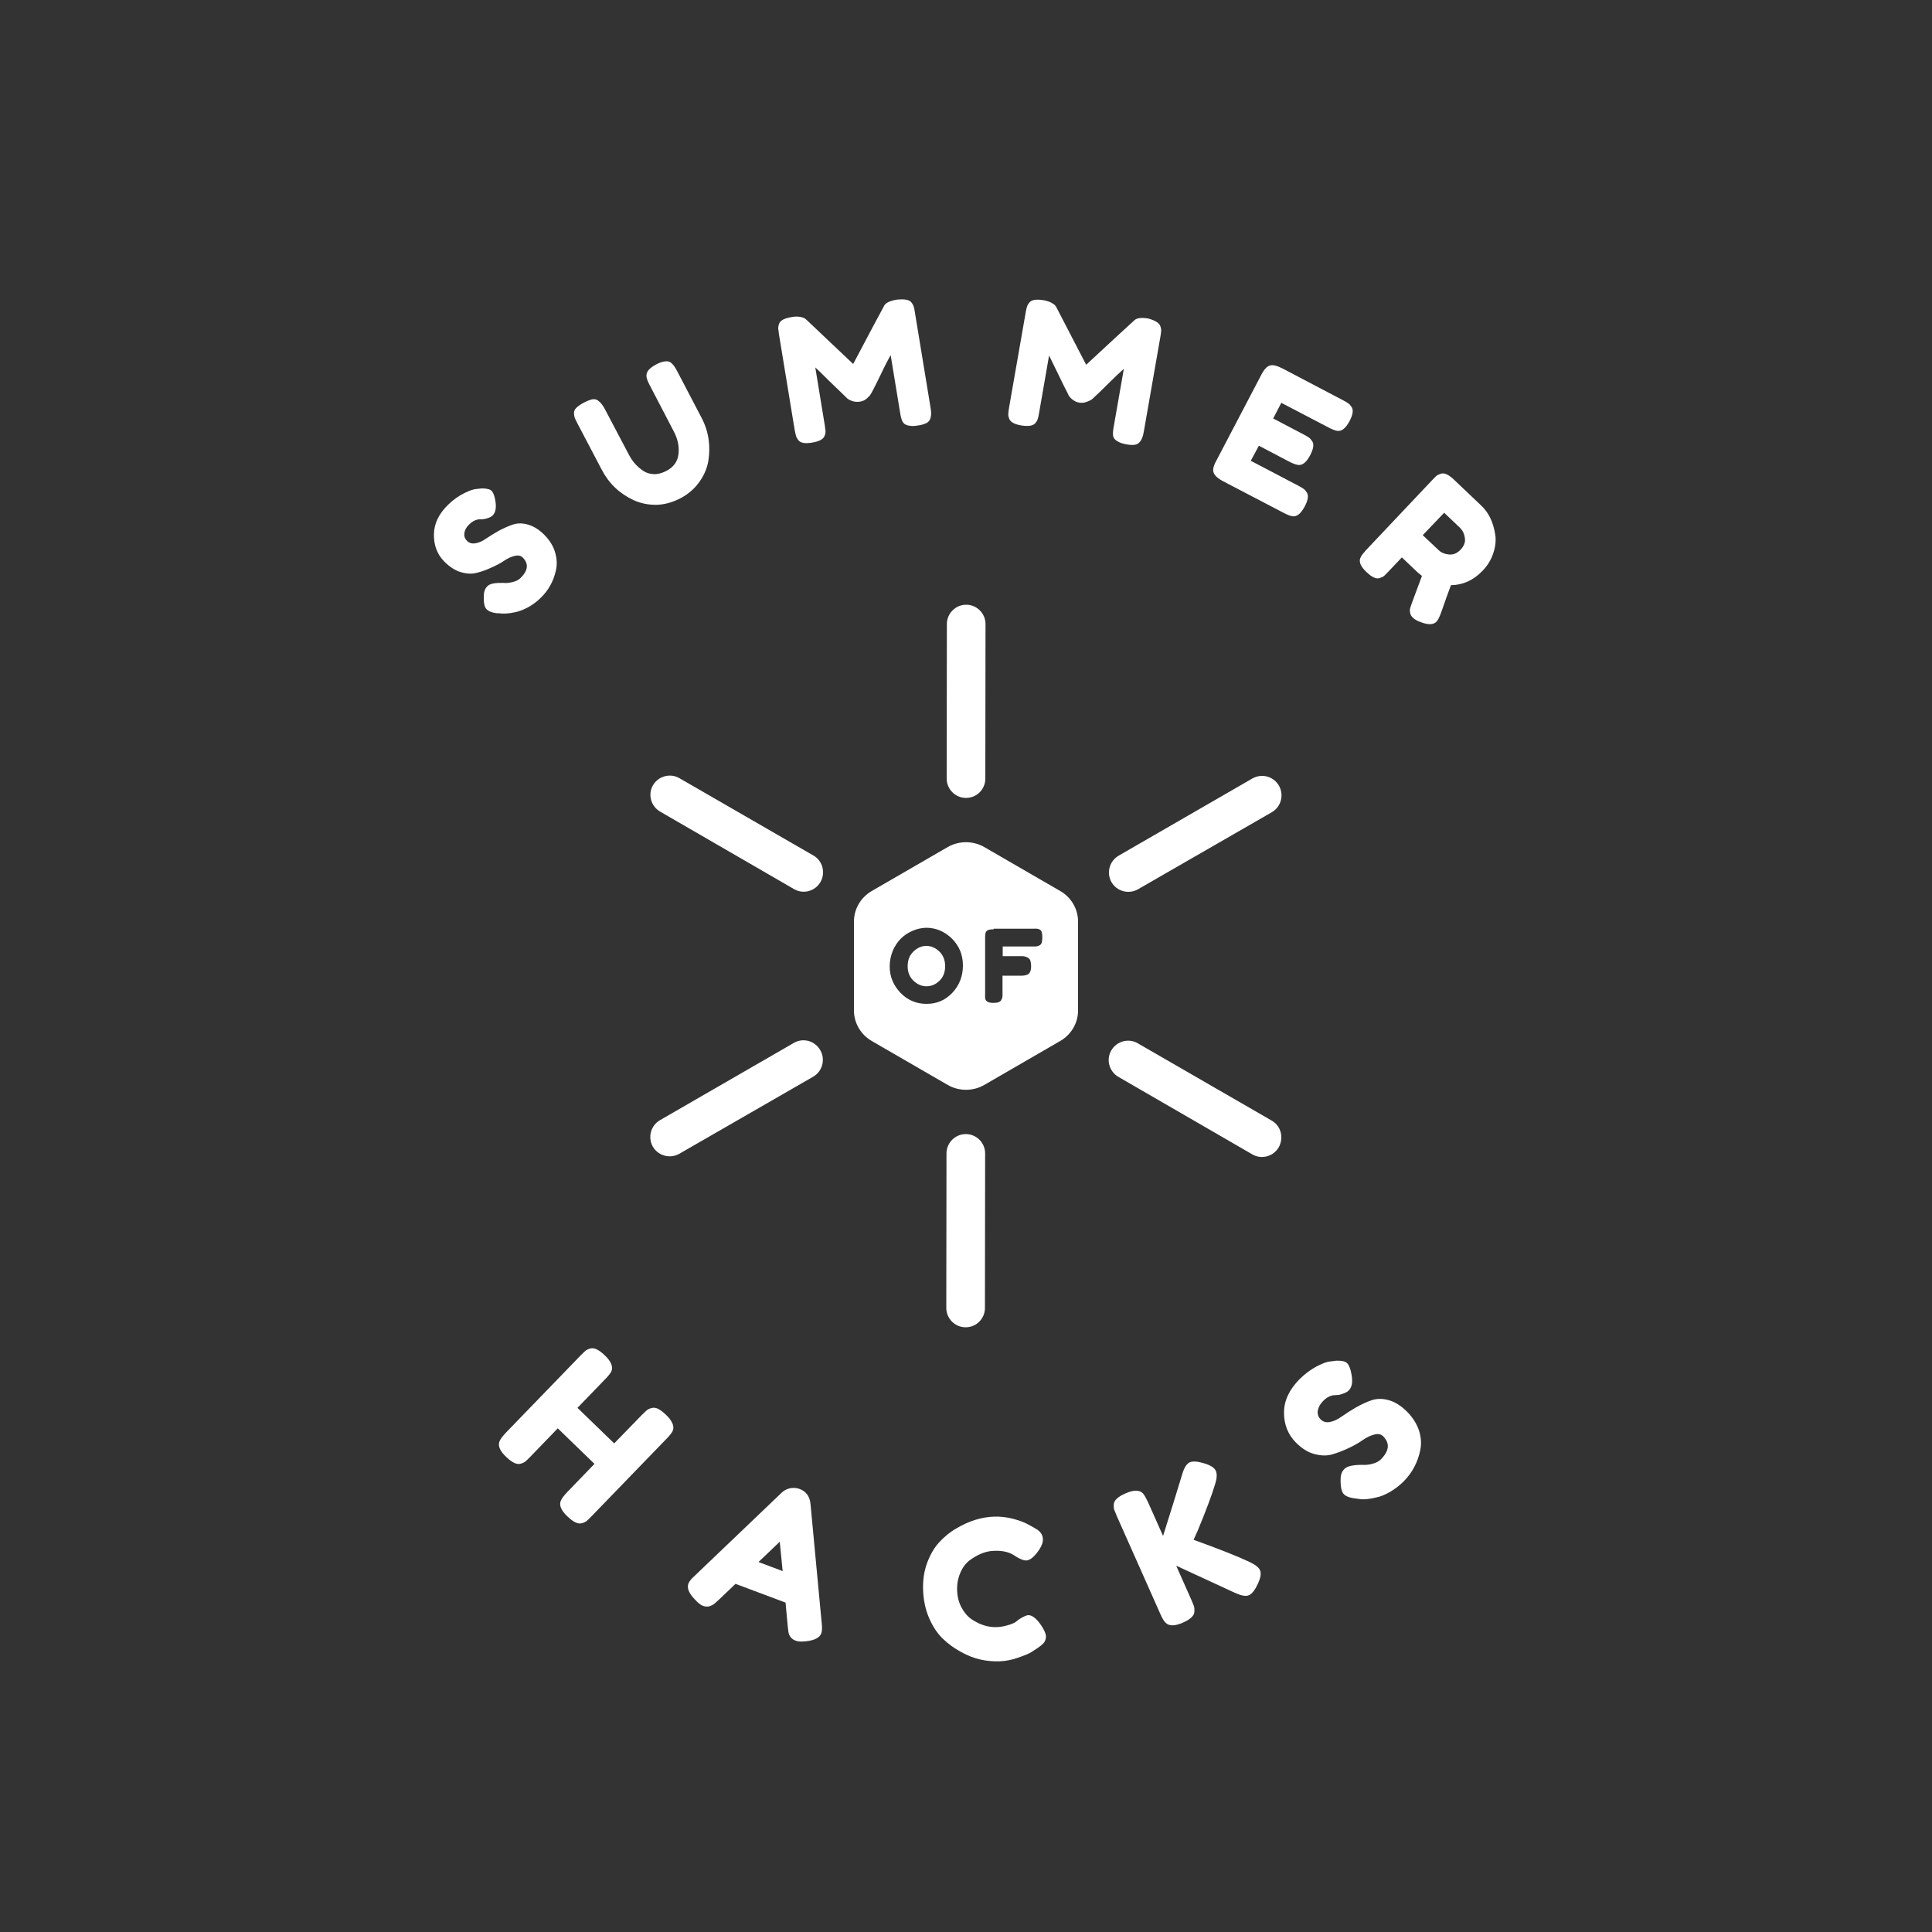 <?xml version="1.0" encoding="utf-8"?>
<!-- Generator: Adobe Illustrator 18.1.1, SVG Export Plug-In . SVG Version: 6.00 Build 0)  -->
<svg version="1.1" id="Layer_1" xmlns="http://www.w3.org/2000/svg" xmlns:xlink="http://www.w3.org/1999/xlink" x="0px" y="0px"
	 viewBox="0 0 1000 1000" enable-background="new 0 0 1000 1000" xml:space="preserve">
<rect x="0" y="0" width="1000" height="1000" fill="#333333" stroke="none"/>
<path fill="#fff" d="M509.8,677l0.1-80c0-5.5-4.5-10-10-10c0,0,0,0,0,0c-5.5,0-10,4.5-10,10l-0.1,80c0,5.5,4.5,10,10,10c0,0,0,0,0,0
	C505.4,687,509.8,682.5,509.8,677z M510,403l0.1-80c0-5.5-4.5-10-10-10c0,0,0,0,0,0c-5.5,0-10,4.5-10,10l-0.1,80c0,5.5,4.5,10,10,10
	c0,0,0,0,0,0C505.6,413,510,408.5,510,403z M658.2,580l-69.3-40c-4.8-2.8-10.9-1.1-13.7,3.7c0,0,0,0,0,0c-2.8,4.8-1.1,10.9,3.7,13.7
	l69.3,40.1c4.8,2.8,10.9,1.1,13.7-3.7c0,0,0,0,0,0C664.6,588.8,663,582.7,658.2,580z M421,442.8l-69.3-40
	c-4.8-2.8-10.9-1.1-13.7,3.6c0,0,0,0,0,0c-2.8,4.8-1.1,10.9,3.7,13.7l69.3,40.1c4.8,2.8,10.9,1.1,13.7-3.7c0,0,0,0,0,0
	C427.4,451.7,425.8,445.5,421,442.8z M648.3,402.9l-69.3,40c-4.8,2.8-6.4,8.9-3.7,13.7c0,0,0,0,0,0c2.8,4.8,8.9,6.4,13.7,3.7
	l69.3-39.9c4.8-2.8,6.4-8.9,3.7-13.7c0,0,0,0,0,0C659.2,401.8,653.1,400.2,648.3,402.9z M410.9,539.8l-69.3,40
	c-4.8,2.8-6.4,8.9-3.7,13.7c0,0,0,0,0,0c2.8,4.8,8.9,6.4,13.7,3.7l69.3-39.9c4.8-2.8,6.4-8.9,3.7-13.7c0,0,0,0,0,0
	C421.8,538.7,415.7,537,410.9,539.8z M548.8,538.8l-39.4,22.8c-5.8,3.3-13,3.3-18.8,0l-39.4-22.8c-5.7-3.3-9.2-9.3-9.2-15.8V477
	c0-6.5,3.5-12.5,9.2-15.8l39.4-22.8c5.8-3.3,13-3.3,18.8,0l39.4,22.8c5.7,3.3,9.2,9.3,9.2,15.8V523
	C558,529.5,554.5,535.5,548.8,538.8z M472.3,481.8c-2.3,1-4.3,2.3-6,4s-3.1,3.8-4.2,6.3c-1,2.5-1.6,5.2-1.6,8.1
	c0,5.3,1.9,9.8,5.6,13.7c3.7,3.8,8.2,5.7,13.5,5.7c5.3,0,9.7-1.9,13.4-5.8c3.6-3.9,5.4-8.6,5.4-14.1c0-5.5-1.9-10.1-5.7-13.9
	c-3.8-3.7-8.3-5.6-13.4-5.6C476.9,480.3,474.6,480.8,472.3,481.8z M472.8,492.5c2-1.9,4.2-2.9,6.7-2.9c2.5,0,4.7,1,6.7,2.9
	c2,1.9,3,4.5,3,7.6c0,3.2-1,5.7-3,7.6c-2,1.9-4.2,2.8-6.7,2.8c-2.5,0-4.7-1-6.7-2.9c-2-1.9-3-4.4-3-7.5
	C469.8,496.9,470.8,494.4,472.8,492.5z M514.3,481c-1.8,0-2.9,0.2-3.6,0.9c-0.7,0.6-0.8,1.8-0.8,3.5v29c0,1.2-0.1,2.1,0.1,2.7
	c0.4,1.3,1.7,2,4.2,2c2.2,0,3.5-0.5,4-1.4c0.3-0.5,0.5-1,0.6-1.4c0.1-0.4,0.1-1,0.1-1.8V505h10.1c1.2,0,2.1-0.3,2.7-0.5
	c1.3-0.5,2-2,2-4.4c0-2.2-0.5-3.7-1.4-4.2c-0.5-0.3-1-0.6-1.4-0.7c-0.4-0.1-1-0.3-1.9-0.3H519v-5h15.8c0.8,0,1.5,0,1.9-0.1
	c0.4-0.1,0.9-0.2,1.4-0.5s0.9-0.7,1.1-1.4c0.2-0.7,0.3-1.5,0.3-2.7s-0.1-2-0.3-2.7c-0.2-0.7-0.6-1.1-1.1-1.4c-0.5-0.3-1-0.3-1.4-0.4
	c-0.4-0.1-1,0-1.8,0H514.3z"/>
<g>
	<path fill="#fff" d="M337.2,728.8c1.1-0.3,2.2-0.2,3.4,0.4c1.2,0.6,2.5,1.6,3.9,2.9c1.4,1.3,2.4,2.5,3,3.6c0.6,1,0.9,1.9,1,2.7
		c0.1,0.8,0,1.6-0.4,2.4c-0.5,1-1.6,2.4-3.3,4.1l-38.6,39.9c-1.1,1.1-1.9,1.9-2.5,2.4c-0.6,0.5-1.4,0.9-2.5,1.2
		c-1.9,0.6-4.4-0.5-7.5-3.5c-3.4-3.2-4.5-6-3.3-8.4c0.5-1.1,1.6-2.5,3.2-4.2l14.1-14.6l-19-18.4l-14.2,14.7
		c-1.1,1.1-1.9,1.9-2.5,2.4c-0.6,0.5-1.4,0.9-2.5,1.2c-1.9,0.6-4.4-0.5-7.5-3.5c-3.4-3.2-4.5-6-3.3-8.4c0.5-1.1,1.6-2.5,3.2-4.2
		l38.6-39.9c1.1-1.1,1.9-1.9,2.5-2.4c0.6-0.5,1.4-0.9,2.5-1.2c1.9-0.6,4.4,0.5,7.5,3.5c3.4,3.2,4.5,6.1,3.4,8.4
		c-0.5,1-1.6,2.4-3.3,4.1l-14.2,14.7l19,18.4l14.3-14.7c1.1-1.1,1.9-1.9,2.5-2.4C335.3,729.5,336.1,729.1,337.2,728.8z"/>
	<path fill="#fff" d="M419.5,778.3l5.8,61.7c0.3,2.5,0.2,4.3-0.2,5.4c-0.8,2.2-3.4,3.6-7.7,4.1c-2.5,0.3-4.4,0.2-5.6-0.3s-2.1-1.1-2.7-2
		c-0.6-0.9-0.9-1.7-1-2.4c-0.1-0.8-0.2-1.9-0.4-3.4l-1.1-11.9l-25.9-9.7l-8.7,8.3c-1.1,1-1.9,1.7-2.5,2.2c-0.6,0.4-1.3,0.8-2.3,1.1
		c-1,0.3-2.1,0.2-3.3-0.2s-2.7-1.6-4.4-3.5c-3-3.1-4-5.8-3.2-8c0.4-1.1,1.5-2.5,3.4-4.2l44.9-42.9c1.2-1.2,2.7-1.9,4.4-2.3
		c1.7-0.3,3.4-0.2,4.9,0.4C417.2,771.9,419.1,774.5,419.5,778.3z M403.6,798l-11,10.5l12.5,4.7L403.6,798z"/>
	<path fill="#fff" d="M525.6,839.6l1.8-1.4c2.2-1.4,3.8-2.1,4.7-2.2c2.1-0.1,4.4,1.7,6.9,5.4c1.5,2.3,2.3,4.1,2.4,5.5c0,1.4-0.4,2.6-1.2,3.5
		c-0.9,1-1.9,1.8-3.1,2.6c-1.2,0.8-2.3,1.5-3.4,2.2c-1.1,0.7-3.3,1.6-6.7,2.8c-3.4,1.2-6.6,1.8-9.8,1.9c-3.2,0.1-6.4-0.2-9.6-0.9
		c-3.3-0.7-6.6-2-10.1-3.9c-3.5-1.9-6.7-4.2-9.5-6.9c-2.8-2.7-5.2-6.3-7.1-10.7c-1.9-4.4-2.9-9.2-3.1-14.4
		c-0.2-5.2,0.5-9.9,2.1-14.2c1.6-4.3,3.7-7.9,6.3-10.7c2.6-2.8,5.6-5.3,9-7.2c6.4-3.8,12.9-5.8,19.5-6c3.1-0.1,6.3,0.3,9.6,1.1
		c3.3,0.9,5.7,1.8,7.4,2.7l2.4,1.3c1.2,0.7,2.2,1.3,2.9,1.7c1.8,1.3,2.7,2.9,2.8,4.7c0.1,1.8-0.6,3.6-1.9,5.6
		c-2.5,3.7-4.8,5.6-6.8,5.6c-1.2,0-2.9-0.6-5.2-2c-2.9-2.2-6.6-3.2-11.3-3c-4.3,0.1-8.5,1.8-12.7,4.9c-2,1.5-3.6,3.6-4.8,6.4
		c-1.2,2.7-1.8,5.7-1.7,9.1c0.1,3.4,0.9,6.4,2.3,9c1.4,2.6,3.2,4.7,5.3,6.1c4.2,2.8,8.4,4.1,12.8,4c2.1-0.1,4-0.4,5.8-1
		C523.5,840.7,524.8,840.1,525.6,839.6z"/>
	<path fill="#fff" d="M617.8,797c13.3,4.8,22.9,8.6,28.8,11.4c3,1.4,4.9,2.8,5.6,4.4s0.3,3.9-1.2,7.1c-1.5,3.2-3,5.1-4.6,5.8s-4,0.2-7.3-1.3
		l-30.3-14l7.9,17.8c0.6,1.5,1.1,2.5,1.3,3.3c0.2,0.7,0.3,1.6,0.2,2.8c-0.1,2-2.1,3.9-6,5.6c-4.3,1.9-7.3,1.8-9-0.1
		c-0.8-0.8-1.7-2.3-2.6-4.4l-22.6-50.8c-0.6-1.4-1-2.5-1.3-3.2c-0.2-0.7-0.3-1.7-0.2-2.8c0.1-2,2.1-3.9,6-5.6c4.3-1.9,7.3-1.9,9.1,0
		c0.8,0.9,1.6,2.4,2.6,4.5l7.8,17.5c4.1-13,7.4-23.6,9.9-31.9c1-3.4,2.3-5.5,3.9-6.2c1.6-0.7,4.1-0.5,7.4,0.5c3.4,1,5.4,2.3,6.1,3.9
		c0.7,1.6,0.6,3.8-0.3,6.7c-1.7,5.7-4.7,13.7-9,24.1L617.8,797z"/>
	<path fill="#fff" d="M701.5,775.6c-2.7-0.3-4.7-1-5.9-2.2c-1.2-1.2-1.8-3.8-1.7-7.8c0-2.3,0.7-4.1,2.1-5.4c1.3-1.3,4.3-2,9.1-2
		c1.5,0.1,3.2,0,5.1-0.5c2-0.5,3.5-1.3,4.5-2.3c4.4-4.4,4.8-8.4,1.2-12c-1.1-1.1-2.6-1.4-4.5-0.9c-1.9,0.5-4,1.4-6.1,2.9
		c-2.1,1.5-4.6,2.9-7.4,4.2c-2.8,1.3-5.6,2.4-8.4,3.2s-5.8,0.7-9.2-0.2s-6.5-2.9-9.5-5.9c-4.1-4.1-6.2-9.3-6.2-15.5
		c0-6.2,2.7-11.9,8-17.3c2.8-2.8,5.8-5,8.8-6.6c3.1-1.6,5.4-2.5,7.1-2.6l3.1-0.4c2.8-0.1,4.7,0.3,5.7,1.3c0.9,0.9,1.7,2.8,2.2,5.6
		c0.8,4,0.3,6.8-1.4,8.5c-1,1-2.7,1.7-5.1,2.3c-0.2,0-0.7,0.1-1.5,0.1c-0.8,0-1.4,0.1-2,0.2c-1.6,0.4-3.2,1.3-4.7,2.9
		c-1.5,1.5-2.4,3.2-2.7,4.9c-0.3,1.7,0.2,3.3,1.5,4.6c1.3,1.3,2.9,1.7,4.9,1.3c2-0.4,4-1.4,6.1-2.9c2.1-1.5,4.5-3,7.2-4.6
		c2.7-1.5,5.4-2.8,8-3.7c2.6-0.9,5.6-1,8.9-0.1c3.3,0.9,6.5,2.9,9.5,5.9c3.1,3.1,5.1,6.4,6.3,9.9c1.1,3.6,1.3,7,0.6,10.2
		c-1.3,6.3-4.2,11.6-8.5,16c-2.2,2.2-4.6,4-7.1,5.5c-2.5,1.4-4.8,2.4-6.8,2.8c-4,1-7.2,1.3-9.6,0.8L701.5,775.6z"/>
</g>
<g>
	<path fill="#fff" d="M257.1,317.4c-2.5-0.3-4.2-1-5.3-2.1c-1.1-1.1-1.5-3.5-1.4-7.1c0.1-2.1,0.7-3.7,2-4.9c1.2-1.2,3.9-1.7,8.2-1.6
		c1.3,0.2,2.9,0,4.6-0.4c1.8-0.4,3.1-1.1,4.1-2c4-3.9,4.5-7.4,1.3-10.7c-1-1-2.3-1.3-4.1-0.9c-1.7,0.4-3.6,1.2-5.5,2.5
		c-1.9,1.3-4.2,2.5-6.7,3.6c-2.6,1.2-5.1,2.1-7.6,2.7c-2.5,0.7-5.3,0.5-8.3-0.4c-3-0.9-5.8-2.8-8.5-5.5c-3.7-3.8-5.4-8.5-5.3-14.1
		c0.1-5.6,2.6-10.7,7.5-15.4c2.6-2.5,5.3-4.4,8.1-5.8c2.8-1.4,4.9-2.1,6.4-2.2l2.8-0.3c2.5,0,4.2,0.4,5.1,1.3
		c0.8,0.9,1.5,2.6,1.9,5.1c0.6,3.6,0.1,6.1-1.4,7.6c-0.9,0.9-2.5,1.5-4.6,1.9c-0.2,0-0.7,0.1-1.4,0.1c-0.7,0-1.3,0-1.8,0.1
		c-1.4,0.3-2.9,1.1-4.3,2.5c-1.4,1.3-2.3,2.8-2.5,4.4c-0.3,1.6,0.1,2.9,1.3,4.1c1.1,1.2,2.6,1.6,4.4,1.3c1.8-0.3,3.7-1.1,5.6-2.5
		c1.9-1.3,4.1-2.6,6.5-4c2.5-1.3,4.9-2.4,7.3-3.2c2.4-0.8,5.1-0.8,8,0.1c3,0.9,5.8,2.7,8.5,5.5c2.7,2.8,4.5,5.8,5.4,9.1
		c0.9,3.2,1,6.3,0.3,9.2c-1.3,5.7-4,10.4-8,14.2c-2,2-4.2,3.5-6.5,4.8c-2.3,1.2-4.4,2-6.2,2.4c-3.6,0.8-6.5,1-8.7,0.6L257.1,317.4z"
		/>
	<path fill="#fff" d="M334.6,194.2c0.1-1.1,0.5-2.1,1.4-3c0.8-0.8,2-1.7,3.5-2.5s2.8-1.3,3.8-1.5c1-0.2,1.9-0.3,2.6-0.1c0.7,0.1,1.3,0.5,1.9,1.1
		c0.8,0.7,1.7,2,2.7,3.9l12.6,24.1c3.7,7,4.8,14.5,3.5,22.6c-0.7,3.8-2.3,7.5-4.8,10.9c-2.5,3.4-5.7,6.2-9.8,8.3s-8.2,3.2-12.4,3.3
		c-4.2,0-8.1-0.8-11.6-2.4c-7.3-3.4-12.8-8.6-16.5-15.7l-12.6-24c-0.7-1.3-1.1-2.2-1.4-2.9c-0.2-0.7-0.4-1.5-0.4-2.5
		c0-1,0.4-2,1.3-2.8c0.8-0.8,2.1-1.7,3.8-2.6c1.7-0.9,3.1-1.4,4.3-1.7c1.2-0.2,2.2,0,3,0.6c1.3,0.9,2.5,2.4,3.6,4.5l12.6,23.9
		c1.7,3.2,4.1,5.9,7.2,8c1.6,1.1,3.4,1.6,5.5,1.7c2.1,0.1,4.2-0.5,6.4-1.6c3.9-2,6-5,6.4-8.9s-0.4-7.7-2.4-11.5L336.1,199
		C335,196.9,334.5,195.3,334.6,194.2z"/>
	<path fill="#fff" d="M471.8,156.6c0.6,0.8,1,1.6,1.2,2.3c0.2,0.7,0.4,1.7,0.6,3.1l8.1,49.3c0.7,4.1-0.1,6.7-2.2,7.7c-1.1,0.5-2.5,1-4.2,1.2
		c-1.7,0.3-3.1,0.4-4.2,0.2c-1.1-0.1-1.9-0.4-2.5-0.7c-0.6-0.3-1.1-0.9-1.5-1.6c-0.5-1-0.9-2.5-1.2-4.5l-4.9-29.8
		c-1.2,2.1-2.9,5.3-5,9.8c-2.2,4.5-3.6,7.3-4.2,8.4c-0.6,1.1-1,1.9-1.3,2.3c-0.2,0.4-0.9,1.1-1.9,2c-1,0.9-2.2,1.4-3.6,1.6
		c-1.3,0.2-2.6,0.1-3.8-0.3c-1.2-0.4-2.1-0.9-2.7-1.4l-0.9-0.9c-1.4-1.3-4.3-4.1-8.6-8.3c-4.3-4.3-6.6-6.5-7-6.8l4.9,29.9
		c0.2,1.4,0.3,2.4,0.4,3.1c0,0.7-0.1,1.5-0.5,2.4c-0.6,1.7-2.8,2.9-6.5,3.5c-3.6,0.6-6,0.2-7.1-1.3c-0.6-0.8-1-1.5-1.2-2.2
		s-0.4-1.8-0.7-3.2l-8.1-49.3c-0.2-1.4-0.3-2.4-0.4-3.1c0-0.7,0.1-1.5,0.5-2.5c0.6-1.7,2.8-2.8,6.5-3.4c1.6-0.3,3-0.3,4.2-0.1
		c1.2,0.2,2,0.5,2.5,0.8l0.6,0.4l24.5,23.2c7.9-15,13.2-24.9,15.8-29.7c0.7-1.8,3-3,6.8-3.6C468.2,154.7,470.7,155.1,471.8,156.6z"
		/>
	<path fill="#fff" d="M600.6,168.8c0.3,1,0.5,1.8,0.4,2.5c0,0.7-0.2,1.8-0.4,3.1l-8.6,49.2c-0.7,4.1-2.3,6.3-4.6,6.6c-1.2,0.2-2.6,0.1-4.3-0.2
		c-1.7-0.3-3-0.7-4-1.2c-1-0.5-1.7-1-2.1-1.5c-0.5-0.5-0.8-1.2-0.9-2c-0.1-1.1,0-2.6,0.4-4.7l5.2-29.7c-1.8,1.6-4.5,4.1-8,7.6
		c-3.5,3.5-5.8,5.7-6.7,6.5c-0.9,0.9-1.6,1.5-2,1.8c-0.4,0.3-1.2,0.7-2.5,1.2c-1.3,0.5-2.6,0.6-3.9,0.4c-1.3-0.2-2.5-0.8-3.5-1.6
		c-1-0.8-1.7-1.6-2-2.2l-0.5-1.1c-0.9-1.7-2.7-5.2-5.3-10.7c-2.6-5.4-4.1-8.3-4.3-8.8l-5.2,29.9c-0.2,1.4-0.5,2.4-0.7,3
		c-0.2,0.7-0.6,1.4-1.2,2.1c-1.2,1.4-3.6,1.8-7.3,1.2c-3.6-0.6-5.7-1.8-6.3-3.6c-0.3-0.9-0.5-1.7-0.4-2.5c0-0.7,0.2-1.8,0.4-3.2
		l8.6-49.2c0.2-1.4,0.5-2.4,0.7-3c0.2-0.7,0.6-1.4,1.3-2.2c1.2-1.4,3.6-1.7,7.3-1.1c1.6,0.3,2.9,0.7,4,1.3c1.1,0.6,1.8,1.1,2.1,1.6
		l0.4,0.6l15.5,29.9c12.4-11.5,20.6-19.1,24.7-22.8c1.3-1.4,3.8-1.8,7.6-1.1C597.9,165.9,600,167.1,600.6,168.8z"/>
	<path fill="#fff" d="M647.4,238.5l24.6,12.9c1.2,0.6,2.1,1.2,2.7,1.6c0.6,0.4,1.1,1,1.7,1.9c1,1.5,0.7,3.9-1.1,7.3c-2,3.7-4.1,5.4-6.4,5
		c-1.1-0.2-2.5-0.7-4.4-1.7l-31.6-16.5c-3.7-2-5.4-4.1-4.9-6.5c0.1-1,0.7-2.5,1.7-4.3l23.2-44.3c1.4-2.7,2.9-4.3,4.4-4.7
		c1.5-0.5,3.7,0.1,6.5,1.5l31.4,16.5c1.2,0.6,2.1,1.2,2.7,1.6c0.6,0.4,1.1,1,1.7,1.9c1,1.5,0.7,3.9-1.1,7.3c-2,3.7-4.1,5.4-6.4,5
		c-1.1-0.2-2.5-0.7-4.4-1.7l-24.5-12.8l-4.2,8.1l15.8,8.3c1.2,0.6,2.1,1.2,2.7,1.6c0.6,0.4,1.1,1,1.7,1.9c1,1.5,0.7,3.9-1.1,7.3
		c-2,3.7-4.1,5.4-6.5,4.9c-1.1-0.2-2.5-0.7-4.4-1.7l-15.6-8.2L647.4,238.5z"/>
	<path fill="#fff" d="M745.8,317.4c-0.8,2.2-1.6,3.6-2.2,4.3c-1.6,1.7-4.2,1.8-8,0.4c-2-0.7-3.4-1.5-4.2-2.3c-0.9-0.8-1.4-1.7-1.5-2.6
		c-0.2-0.9-0.2-1.7,0-2.4c0.3-1.2,2.4-6.8,6.1-16.7l-2.2-1.8l-8.2-7.8l-7,7.4c-0.9,1-1.7,1.7-2.2,2.2c-0.5,0.4-1.3,0.8-2.3,1.1
		c-1.7,0.6-4-0.4-6.8-3.1c-3.1-2.9-4.1-5.4-3.1-7.5c0.4-1,1.4-2.2,2.8-3.8l34.3-36.3c0.9-1,1.7-1.7,2.2-2.2c0.5-0.4,1.3-0.8,2.3-1.1
		c1.7-0.6,4,0.4,6.8,3.1l14.1,13.4c3.8,3.6,6.2,8.5,7.2,14.8c0.5,3,0.2,6.2-0.9,9.6c-1.1,3.4-2.9,6.5-5.6,9.3
		c-4.7,4.9-10.1,7.4-16.4,7.5C749.8,306.1,748,311,745.8,317.4z M736.4,277l8.4,7.9c1.3,1.2,3,1.9,5.2,2.1c2.2,0.2,4.2-0.6,6-2.5
		c1.8-1.9,2.6-4,2.2-6.1c-0.3-2.2-1.2-3.9-2.5-5.2l-8.2-7.8L736.4,277z"/>
</g>
</svg>
